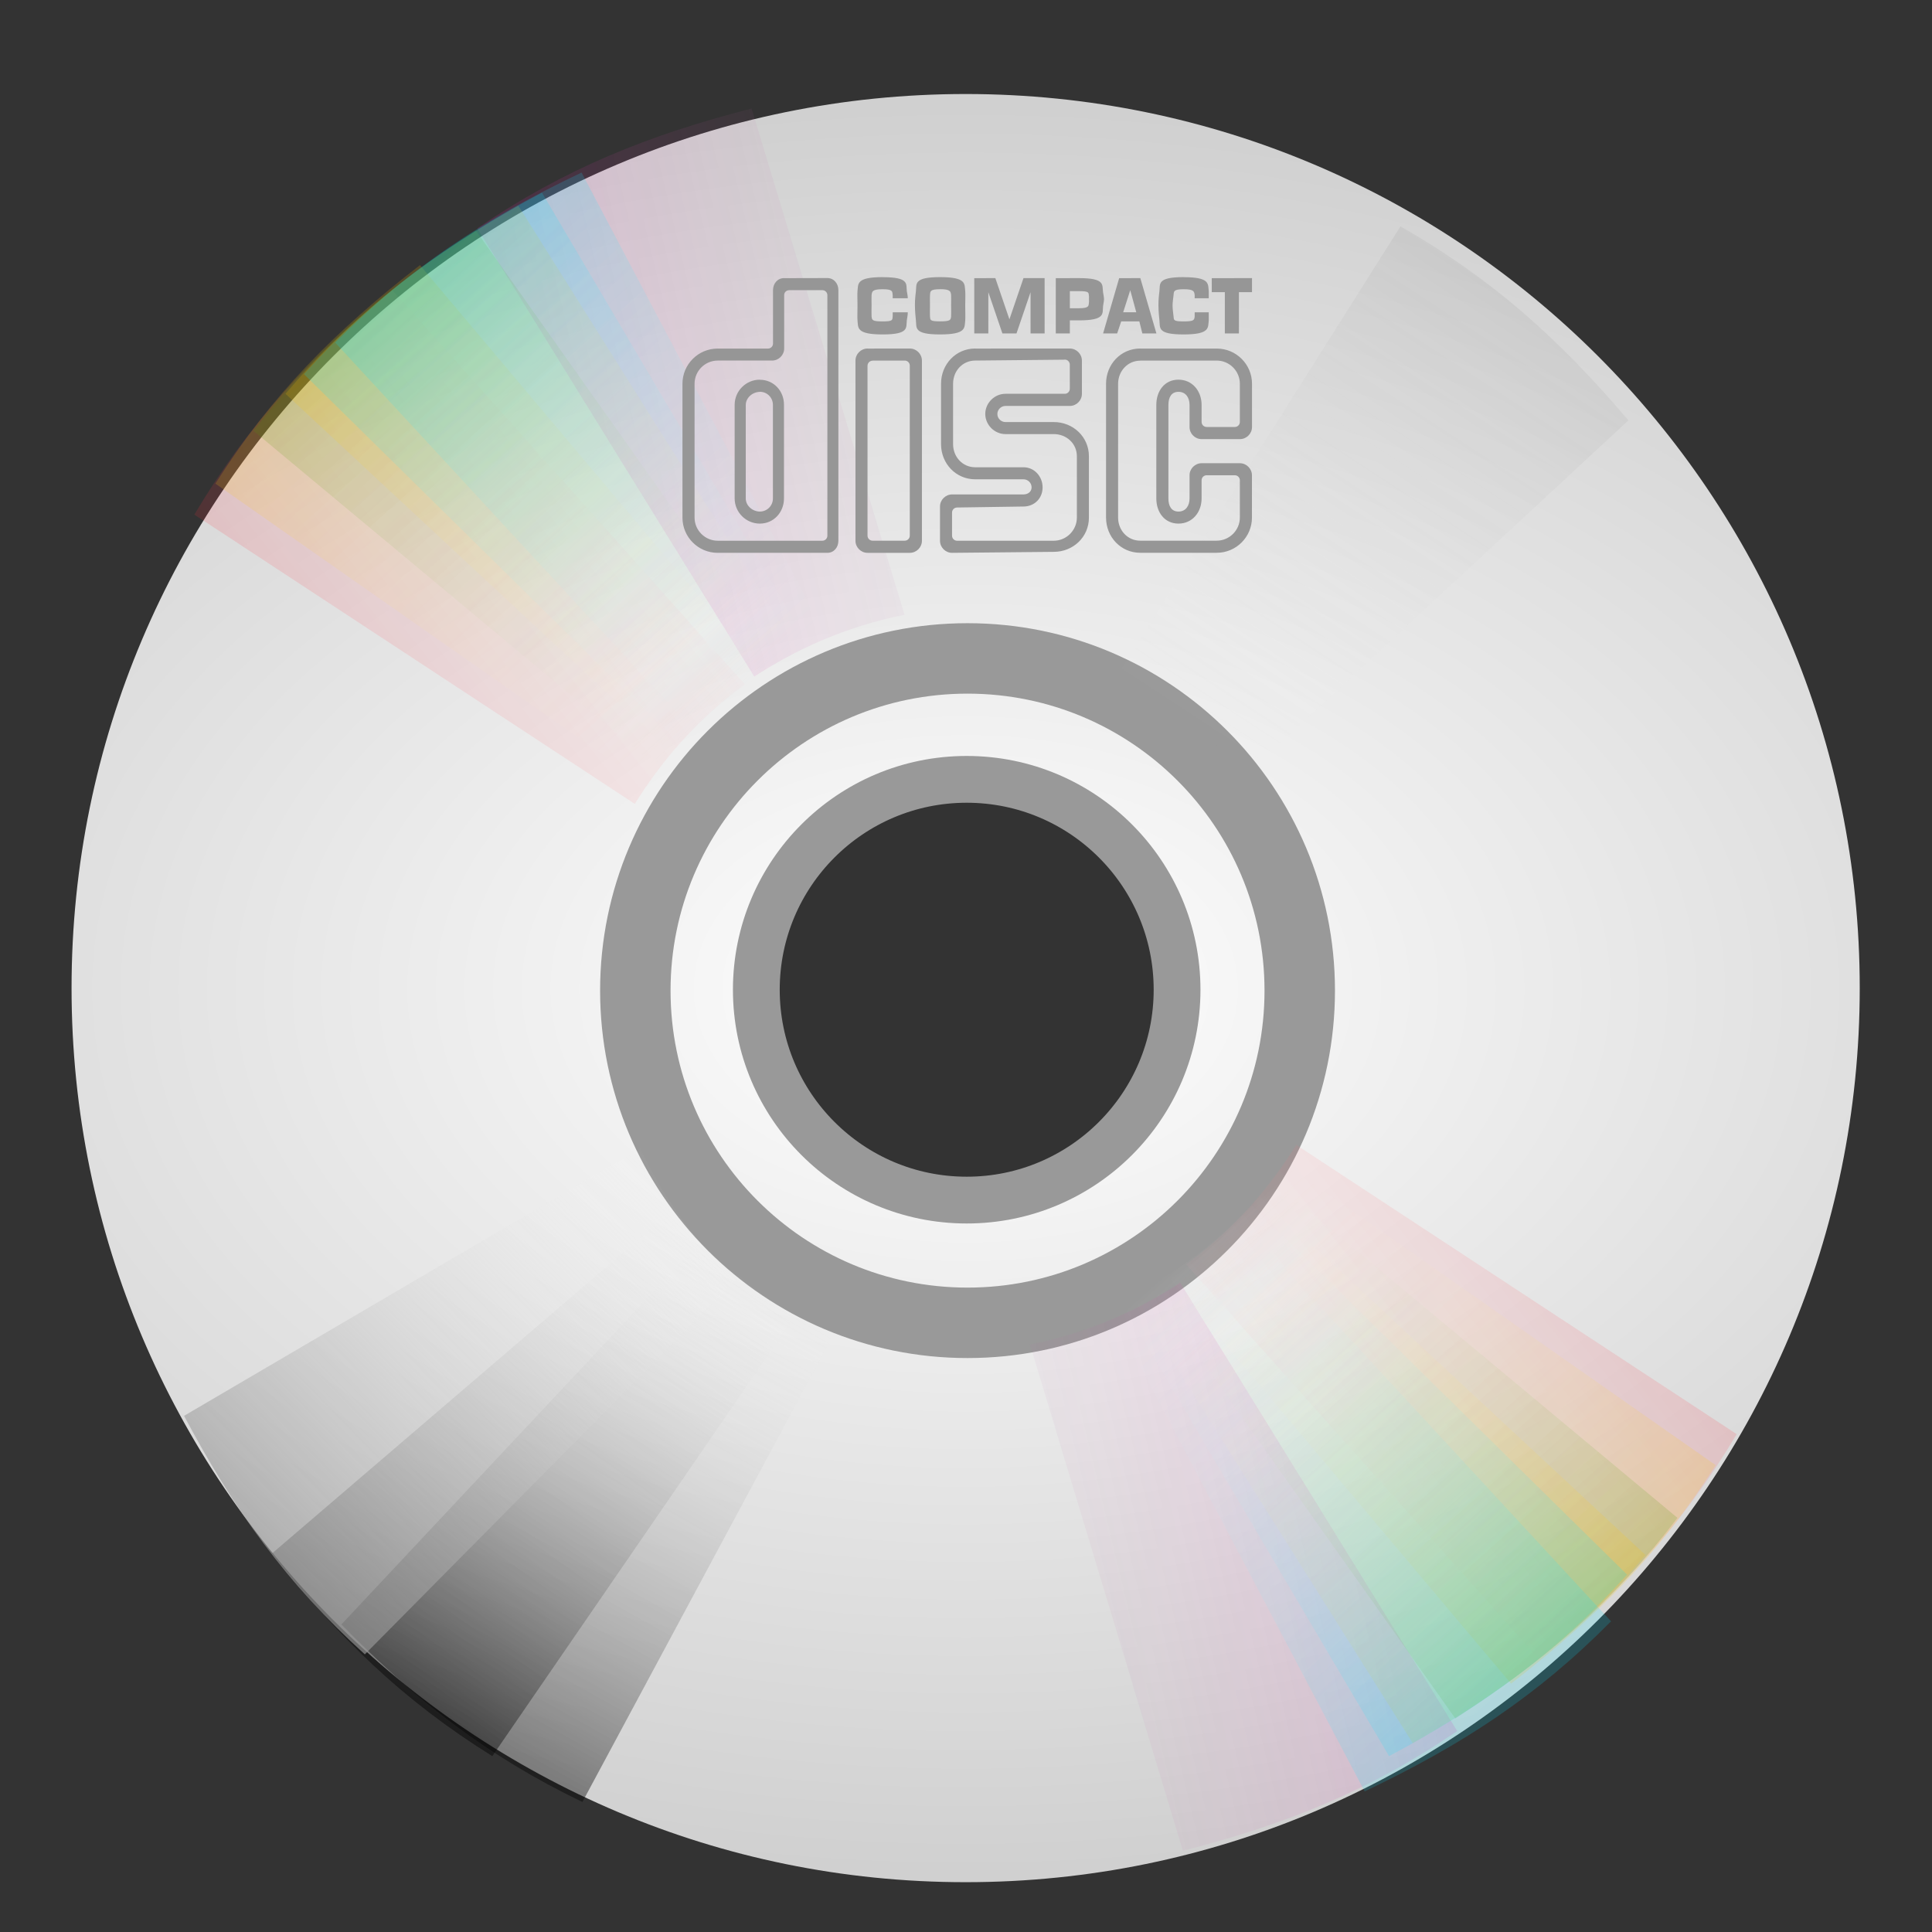 <?xml version="1.0" encoding="UTF-8" standalone="no"?>
<!-- Created with Inkscape (http://www.inkscape.org/) -->

<svg
   xmlns:dc="http://purl.org/dc/elements/1.1/"
   xmlns:cc="http://creativecommons.org/ns#"
   xmlns:rdf="http://www.w3.org/1999/02/22-rdf-syntax-ns#"
   xmlns:svg="http://www.w3.org/2000/svg"
   xmlns="http://www.w3.org/2000/svg"
   xmlns:xlink="http://www.w3.org/1999/xlink"
   xmlns:sodipodi="http://sodipodi.sourceforge.net/DTD/sodipodi-0.dtd"
   xmlns:inkscape="http://www.inkscape.org/namespaces/inkscape"
   width="48px"
   height="48px"
   id="svg4141"
   version="1.1"
   inkscape:version="0.48+devel r11725"
   sodipodi:docname="media-optical.svg">
  <rect width="100%" height="100%" fill="#333333" stroke="none"/>
  <defs
     id="defs4143">
    <radialGradient
       r="20.268"
       fy="26.304"
       fx="22.768"
       cy="26.304"
       cx="22.768"
       gradientTransform="matrix(1.987,0,0,1.303,-22.471,-7.958)"
       gradientUnits="userSpaceOnUse"
       id="radialGradient4085"
       xlink:href="#linearGradient3763"
       inkscape:collect="always" />
    <linearGradient
       id="linearGradient3636">
      <stop
         style="stop-color:#b4b4b4;stop-opacity:1;"
         offset="0"
         id="stop3638" />
      <stop
         style="stop-color:#f0f0f0;stop-opacity:0.941;"
         offset="1"
         id="stop3640" />
    </linearGradient>
    <inkscape:perspective
       sodipodi:type="inkscape:persp3d"
       inkscape:vp_x="0 : 526.18109 : 1"
       inkscape:vp_y="0 : 1000 : 0"
       inkscape:vp_z="744.09448 : 526.18109 : 1"
       inkscape:persp3d-origin="372.04724 : 350.78739 : 1"
       id="perspective10" />
    <inkscape:perspective
       id="perspective3600"
       inkscape:persp3d-origin="0.5 : 0.33333333 : 1"
       inkscape:vp_z="1 : 0.5 : 1"
       inkscape:vp_y="0 : 1000 : 0"
       inkscape:vp_x="0 : 0.5 : 1"
       sodipodi:type="inkscape:persp3d" />
    <linearGradient
       inkscape:collect="always"
       xlink:href="#linearGradient3636"
       id="linearGradient3642"
       x1="24"
       y1="44.5"
       x2="24"
       y2="3.5"
       gradientUnits="userSpaceOnUse" />
    <style
       id="style2464"
       type="text/css" />
    <inkscape:perspective
       id="perspective3874"
       inkscape:persp3d-origin="204.75002 : 67.5 : 1"
       inkscape:vp_z="409.50003 : 101.25 : 1"
       inkscape:vp_y="0 : 1000 : 0"
       inkscape:vp_x="0 : 101.25 : 1"
       sodipodi:type="inkscape:persp3d" />
    <linearGradient
       inkscape:collect="always"
       xlink:href="#linearGradient3636"
       id="linearGradient3971"
       gradientUnits="userSpaceOnUse"
       x1="24"
       y1="44.5"
       x2="24"
       y2="3.5"
       gradientTransform="translate(-71.468,4.798)" />
    <linearGradient
       inkscape:collect="always"
       xlink:href="#linearGradient3636"
       id="linearGradient3976"
       gradientUnits="userSpaceOnUse"
       gradientTransform="matrix(-1,0,0,-1,-22.844,52.819)"
       x1="24"
       y1="44.5"
       x2="24"
       y2="3.5" />
    <linearGradient
       inkscape:collect="always"
       xlink:href="#linearGradient3636"
       id="linearGradient3979"
       gradientUnits="userSpaceOnUse"
       gradientTransform="translate(5e-4,1004.36)"
       x1="24"
       y1="44.5"
       x2="24"
       y2="3.5" />
    <linearGradient
       inkscape:collect="always"
       xlink:href="#linearGradient3636"
       id="linearGradient3985"
       gradientUnits="userSpaceOnUse"
       x1="24"
       y1="44.5"
       x2="24"
       y2="3.5"
       gradientTransform="translate(-64.65,50.003)" />
    <linearGradient
       inkscape:collect="always"
       xlink:href="#linearGradient3636"
       id="linearGradient3988"
       gradientUnits="userSpaceOnUse"
       gradientTransform="translate(-34.598,1004.365)"
       x1="24"
       y1="44.5"
       x2="24"
       y2="3.5" />
    <linearGradient
       inkscape:collect="always"
       xlink:href="#linearGradient3636"
       id="linearGradient3990"
       gradientUnits="userSpaceOnUse"
       x1="24"
       y1="44.5"
       x2="24"
       y2="3.5"
       gradientTransform="translate(-85.105,968.754)" />
    <linearGradient
       inkscape:collect="always"
       xlink:href="#linearGradient3636"
       id="linearGradient2876"
       gradientUnits="userSpaceOnUse"
       gradientTransform="translate(-52.527,987.692)"
       x1="24"
       y1="44.5"
       x2="24"
       y2="3.5" />
    <linearGradient
       inkscape:collect="always"
       xlink:href="#linearGradient3636"
       id="linearGradient3697"
       gradientUnits="userSpaceOnUse"
       gradientTransform="translate(-52.527,987.692)"
       x1="24"
       y1="44.5"
       x2="24"
       y2="3.5" />
    <linearGradient
       inkscape:collect="always"
       xlink:href="#linearGradient3636"
       id="linearGradient3699"
       gradientUnits="userSpaceOnUse"
       gradientTransform="translate(5e-4,1004.36)"
       x1="24"
       y1="44.5"
       x2="24"
       y2="3.5" />
    <linearGradient
       inkscape:collect="always"
       xlink:href="#linearGradient3636"
       id="linearGradient2875"
       gradientUnits="userSpaceOnUse"
       gradientTransform="translate(5e-4,1004.36)"
       x1="24"
       y1="44.5"
       x2="24"
       y2="3.5" />
    <linearGradient
       inkscape:collect="always"
       xlink:href="#linearGradient3636"
       id="linearGradient3661"
       gradientUnits="userSpaceOnUse"
       gradientTransform="translate(-52.527,987.692)"
       x1="24"
       y1="44.5"
       x2="24"
       y2="3.5" />
    <linearGradient
       id="linearGradient3637">
      <stop
         id="stop3639"
         style="stop-color:#f0f0f0;stop-opacity:1"
         offset="0" />
      <stop
         id="stop3641"
         style="stop-color:#dcdcdc;stop-opacity:1"
         offset="1" />
    </linearGradient>
    <linearGradient
       x1="45.448"
       y1="92.54"
       x2="45.448"
       y2="7.017"
       id="ButtonShadow"
       gradientUnits="userSpaceOnUse"
       gradientTransform="scale(1.006,0.994)">
      <stop
         id="stop3750"
         style="stop-color:#000000;stop-opacity:1"
         offset="0" />
      <stop
         id="stop3752"
         style="stop-color:#000000;stop-opacity:0.588"
         offset="1" />
    </linearGradient>
    <linearGradient
       id="linearGradient3737">
      <stop
         id="stop3739"
         style="stop-color:#ffffff;stop-opacity:1"
         offset="0" />
      <stop
         id="stop3741"
         style="stop-color:#ffffff;stop-opacity:0"
         offset="1" />
    </linearGradient>
    <linearGradient
       id="linearGradient3700">
      <stop
         id="stop3702"
         style="stop-color:#2276c5;stop-opacity:1"
         offset="0" />
      <stop
         id="stop3704"
         style="stop-color:#68baf4;stop-opacity:1"
         offset="1" />
    </linearGradient>
    <filter
       color-interpolation-filters="sRGB"
       id="filter3174">
      <feGaussianBlur
         id="feGaussianBlur3176"
         stdDeviation="1.71" />
    </filter>
    <linearGradient
       x1="36.357"
       y1="6"
       x2="36.357"
       y2="63.893"
       id="linearGradient3188"
       xlink:href="#linearGradient3737"
       gradientUnits="userSpaceOnUse" />
    <radialGradient
       cx="48"
       cy="90.172"
       r="42"
       fx="48"
       fy="90.172"
       id="radialGradient3619"
       xlink:href="#linearGradient3737"
       gradientUnits="userSpaceOnUse"
       gradientTransform="matrix(1.157,0,0,0.996,-7.551,0.197)" />
    <linearGradient
       x1="48"
       y1="90"
       x2="48"
       y2="5.988"
       id="linearGradient2843"
       xlink:href="#linearGradient3700"
       gradientUnits="userSpaceOnUse"
       gradientTransform="translate(0,100)" />
    <clipPath
       id="clipPath3625">
      <path
         d="M 0,0 0,96 96,96 96,0 0,0 z m 12,6 72,0 c 3.324,0 6,2.676 6,6 l 0,72 c 0,3.324 -2.676,6 -6,6 L 12,90 C 8.676,90 6,87.324 6,84 L 6,12 C 6,8.676 8.676,6 12,6 z"
         inkscape:connector-curvature="0"
         id="path3627"
         style="fill:#ffffff;fill-opacity:1;stroke:none" />
    </clipPath>
    <linearGradient
       x1="44.512"
       y1="6"
       x2="44.512"
       y2="90.015"
       id="linearGradient3643"
       xlink:href="#linearGradient3637"
       gradientUnits="userSpaceOnUse" />
    <clipPath
       id="clipPath3649">
      <rect
         width="76"
         height="76"
         rx="4"
         ry="4"
         x="10"
         y="10"
         id="rect3651"
         style="fill:#ffffff;fill-opacity:1;fill-rule:nonzero;stroke:none" />
    </clipPath>
    <filter
       color-interpolation-filters="sRGB"
       id="filter3657">
      <feGaussianBlur
         id="feGaussianBlur3659"
         stdDeviation="1.14" />
    </filter>
    <linearGradient
       id="linearGradient4081">
      <stop
         id="stop4083"
         style="stop-color:#aaaaaa;stop-opacity:1"
         offset="0" />
      <stop
         id="stop4085"
         style="stop-color:#f0f0f0;stop-opacity:1"
         offset="1" />
    </linearGradient>
    <linearGradient
       x1="48"
       y1="72"
       x2="48"
       y2="24"
       id="linearGradient3856"
       xlink:href="#linearGradient4081"
       gradientUnits="userSpaceOnUse"
       gradientTransform="translate(104,0)" />
    <linearGradient
       x1="27"
       y1="48"
       x2="69"
       y2="48"
       id="linearGradient3940"
       xlink:href="#linearGradient4081"
       gradientUnits="userSpaceOnUse"
       gradientTransform="matrix(0,-1,1,0,4,100)" />
    <linearGradient
       x1="45.448"
       y1="92.54"
       x2="45.448"
       y2="7.017"
       id="ButtonShadow-0"
       gradientUnits="userSpaceOnUse"
       gradientTransform="matrix(1.006,0,0,0.994,100,0)">
      <stop
         id="stop3750-8"
         style="stop-color:#000000;stop-opacity:1"
         offset="0" />
      <stop
         id="stop3752-5"
         style="stop-color:#000000;stop-opacity:0.588"
         offset="1" />
    </linearGradient>
    <linearGradient
       x1="32.251"
       y1="6.132"
       x2="32.251"
       y2="90.239"
       id="linearGradient3780"
       xlink:href="#ButtonShadow-0"
       gradientUnits="userSpaceOnUse"
       gradientTransform="matrix(1.024,0,0,-1.012,-1.143,98.071)" />
    <linearGradient
       x1="32.251"
       y1="6.132"
       x2="32.251"
       y2="90.239"
       id="linearGradient3772"
       xlink:href="#ButtonShadow-0"
       gradientUnits="userSpaceOnUse"
       gradientTransform="matrix(1.024,0,0,-1.012,-1.143,98.071)" />
    <linearGradient
       x1="32.251"
       y1="6.132"
       x2="32.251"
       y2="90.239"
       id="linearGradient3725-8"
       xlink:href="#ButtonShadow-0"
       gradientUnits="userSpaceOnUse"
       gradientTransform="matrix(1.024,0,0,-1.012,-1.143,98.071)" />
    <linearGradient
       x1="32.251"
       y1="6.132"
       x2="32.251"
       y2="90.239"
       id="linearGradient3721-8"
       xlink:href="#ButtonShadow-0"
       gradientUnits="userSpaceOnUse"
       gradientTransform="matrix(1,0,0,-1,0,97)" />
    <linearGradient
       x1="32.251"
       y1="6.132"
       x2="32.251"
       y2="90.239"
       id="linearGradient3289"
       xlink:href="#ButtonShadow-0"
       gradientUnits="userSpaceOnUse"
       gradientTransform="matrix(1.024,0,0,-1.012,-1.143,98.071)" />
    <linearGradient
       x1="36.357"
       y1="6"
       x2="36.357"
       y2="63.893"
       id="linearGradient3188-5"
       xlink:href="#linearGradient3737-5"
       gradientUnits="userSpaceOnUse" />
    <linearGradient
       id="linearGradient3737-5">
      <stop
         id="stop3739-6"
         style="stop-color:#ffffff;stop-opacity:1"
         offset="0" />
      <stop
         id="stop3741-1"
         style="stop-color:#ffffff;stop-opacity:0"
         offset="1" />
    </linearGradient>
    <radialGradient
       cx="48"
       cy="90.172"
       r="42"
       fx="48"
       fy="90.172"
       id="radialGradient3619-1"
       xlink:href="#linearGradient3737-5"
       gradientUnits="userSpaceOnUse"
       gradientTransform="matrix(1.157,0,0,0.996,-7.551,0.197)" />
    <linearGradient
       id="linearGradient3763">
      <stop
         id="stop3765"
         offset="0"
         style="stop-color:#ffffff;stop-opacity:1;" />
      <stop
         id="stop3767"
         offset="1"
         style="stop-color:#c1c1c1;stop-opacity:1;" />
    </linearGradient>
    <linearGradient
       id="linearGradient3948">
      <stop
         style="stop-color:#ffffff;stop-opacity:1;"
         offset="0"
         id="stop3950" />
      <stop
         style="stop-color:#636363;stop-opacity:1;"
         offset="1"
         id="stop3952" />
    </linearGradient>
    <linearGradient
       id="linearGradient3883">
      <stop
         style="stop-color:#ff00b7;stop-opacity:0.181;"
         offset="0"
         id="stop3885" />
      <stop
         style="stop-color:#999999;stop-opacity:0;"
         offset="1"
         id="stop3887" />
    </linearGradient>
    <linearGradient
       id="linearGradient3789">
      <stop
         style="stop-color:#ff0013;stop-opacity:0.181;"
         offset="0"
         id="stop3791" />
      <stop
         style="stop-color:#ffffff;stop-opacity:0"
         offset="1"
         id="stop3793" />
    </linearGradient>
    <linearGradient
       id="linearGradient3802">
      <stop
         id="stop3804"
         offset="0"
         style="stop-color:#ffc300;stop-opacity:0.18;" />
      <stop
         id="stop3806"
         offset="1"
         style="stop-color:#ffffff;stop-opacity:0" />
    </linearGradient>
    <linearGradient
       id="linearGradient3823">
      <stop
         style="stop-color:#4d9600;stop-opacity:0.18;"
         offset="0"
         id="stop3825" />
      <stop
         style="stop-color:#ffffff;stop-opacity:0"
         offset="1"
         id="stop3827" />
    </linearGradient>
    <linearGradient
       id="linearGradient3154">
      <stop
         id="stop3156"
         offset="0"
         style="stop-color:#ffc300;stop-opacity:0.18;" />
      <stop
         id="stop3158"
         offset="1"
         style="stop-color:#ffffff;stop-opacity:0" />
    </linearGradient>
    <linearGradient
       id="linearGradient3877">
      <stop
         style="stop-color:#00dfff;stop-opacity:0.18;"
         offset="0"
         id="stop3879" />
      <stop
         style="stop-color:#ffffff;stop-opacity:0"
         offset="1"
         id="stop3881" />
    </linearGradient>
    <linearGradient
       id="linearGradient3165">
      <stop
         style="stop-color:#00dfff;stop-opacity:0.18;"
         offset="0"
         id="stop3167" />
      <stop
         style="stop-color:#ffffff;stop-opacity:0"
         offset="1"
         id="stop3169" />
    </linearGradient>
    <linearGradient
       id="linearGradient3981">
      <stop
         id="stop3983"
         offset="0"
         style="stop-color:#9a9a9a;stop-opacity:0.18;" />
      <stop
         id="stop3985"
         offset="1"
         style="stop-color:#ffffff;stop-opacity:0" />
    </linearGradient>
    <linearGradient
       id="linearGradient3176">
      <stop
         style="stop-color:#ff00b7;stop-opacity:0.181;"
         offset="0"
         id="stop3178" />
      <stop
         style="stop-color:#999999;stop-opacity:0;"
         offset="1"
         id="stop3180" />
    </linearGradient>
    <linearGradient
       id="linearGradient3183">
      <stop
         style="stop-color:#ff0013;stop-opacity:0.181;"
         offset="0"
         id="stop3185" />
      <stop
         style="stop-color:#ffffff;stop-opacity:0"
         offset="1"
         id="stop3187" />
    </linearGradient>
    <linearGradient
       id="linearGradient3191">
      <stop
         id="stop3193"
         offset="0"
         style="stop-color:#ffc300;stop-opacity:0.18;" />
      <stop
         id="stop3195"
         offset="1"
         style="stop-color:#ffffff;stop-opacity:0" />
    </linearGradient>
    <linearGradient
       id="linearGradient3198">
      <stop
         style="stop-color:#4d9600;stop-opacity:0.18;"
         offset="0"
         id="stop3200" />
      <stop
         style="stop-color:#ffffff;stop-opacity:0"
         offset="1"
         id="stop3202" />
    </linearGradient>
    <linearGradient
       id="linearGradient3205">
      <stop
         id="stop3207"
         offset="0"
         style="stop-color:#ffc300;stop-opacity:0.18;" />
      <stop
         id="stop3209"
         offset="1"
         style="stop-color:#ffffff;stop-opacity:0" />
    </linearGradient>
    <linearGradient
       id="linearGradient3212">
      <stop
         style="stop-color:#00dfff;stop-opacity:0.18;"
         offset="0"
         id="stop3214" />
      <stop
         style="stop-color:#ffffff;stop-opacity:0"
         offset="1"
         id="stop3216" />
    </linearGradient>
    <linearGradient
       id="linearGradient3219">
      <stop
         style="stop-color:#00dfff;stop-opacity:0.18;"
         offset="0"
         id="stop3221" />
      <stop
         style="stop-color:#ffffff;stop-opacity:0"
         offset="1"
         id="stop3223" />
    </linearGradient>
    <linearGradient
       id="linearGradient3993">
      <stop
         style="stop-color:#000000;stop-opacity:0.436;"
         offset="0"
         id="stop3995" />
      <stop
         style="stop-color:#ffffff;stop-opacity:0"
         offset="1"
         id="stop3997" />
    </linearGradient>
    <linearGradient
       id="linearGradient3230">
      <stop
         style="stop-color:#000000;stop-opacity:0.436;"
         offset="0"
         id="stop3232" />
      <stop
         style="stop-color:#ffffff;stop-opacity:0"
         offset="1"
         id="stop3234" />
    </linearGradient>
    <linearGradient
       id="linearGradient4009">
      <stop
         style="stop-color:#9a9a9a;stop-opacity:0.644;"
         offset="0"
         id="stop4011" />
      <stop
         style="stop-color:#ffffff;stop-opacity:0"
         offset="1"
         id="stop4013" />
    </linearGradient>
    <linearGradient
       id="linearGradient3763-7">
      <stop
         id="stop3765-7"
         offset="0"
         style="stop-color:#ffffff;stop-opacity:1;" />
      <stop
         id="stop3767-6"
         offset="1"
         style="stop-color:#c1c1c1;stop-opacity:1;" />
    </linearGradient>
    <linearGradient
       id="linearGradient3795">
      <stop
         style="stop-color:#000000;stop-opacity:1;"
         offset="0"
         id="stop3797" />
      <stop
         style="stop-color:#6d6d6d;stop-opacity:1;"
         offset="1"
         id="stop3799" />
    </linearGradient>
    <linearGradient
       id="linearGradient3763-6">
      <stop
         id="stop3765-2"
         offset="0"
         style="stop-color:#ffffff;stop-opacity:1;" />
      <stop
         id="stop3767-8"
         offset="1"
         style="stop-color:#c1c1c1;stop-opacity:1;" />
    </linearGradient>
    <linearGradient
       id="linearGradient3289-4">
      <stop
         style="stop-color:#000000;stop-opacity:1;"
         offset="0"
         id="stop3291" />
      <stop
         style="stop-color:#6d6d6d;stop-opacity:1;"
         offset="1"
         id="stop3293" />
    </linearGradient>
    <linearGradient
       id="linearGradient3883-2">
      <stop
         style="stop-color:#ff00b7;stop-opacity:0.181;"
         offset="0"
         id="stop3885-4" />
      <stop
         style="stop-color:#999999;stop-opacity:0;"
         offset="1"
         id="stop3887-0" />
    </linearGradient>
    <linearGradient
       id="linearGradient3789-2">
      <stop
         style="stop-color:#ff0013;stop-opacity:0.181;"
         offset="0"
         id="stop3791-9" />
      <stop
         style="stop-color:#ffffff;stop-opacity:0"
         offset="1"
         id="stop3793-9" />
    </linearGradient>
    <linearGradient
       id="linearGradient3802-8">
      <stop
         id="stop3804-1"
         offset="0"
         style="stop-color:#ffc300;stop-opacity:0.18;" />
      <stop
         id="stop3806-3"
         offset="1"
         style="stop-color:#ffffff;stop-opacity:0" />
    </linearGradient>
    <linearGradient
       id="linearGradient3823-1">
      <stop
         style="stop-color:#4d9600;stop-opacity:0.18;"
         offset="0"
         id="stop3825-0" />
      <stop
         style="stop-color:#ffffff;stop-opacity:0"
         offset="1"
         id="stop3827-3" />
    </linearGradient>
    <linearGradient
       id="linearGradient3312-0">
      <stop
         id="stop3314"
         offset="0"
         style="stop-color:#ffc300;stop-opacity:0.18;" />
      <stop
         id="stop3316"
         offset="1"
         style="stop-color:#ffffff;stop-opacity:0" />
    </linearGradient>
    <linearGradient
       id="linearGradient3877-9">
      <stop
         style="stop-color:#00dfff;stop-opacity:0.18;"
         offset="0"
         id="stop3879-1" />
      <stop
         style="stop-color:#ffffff;stop-opacity:0"
         offset="1"
         id="stop3881-9" />
    </linearGradient>
    <linearGradient
       id="linearGradient3323">
      <stop
         style="stop-color:#00dfff;stop-opacity:0.18;"
         offset="0"
         id="stop3325" />
      <stop
         style="stop-color:#ffffff;stop-opacity:0"
         offset="1"
         id="stop3327" />
    </linearGradient>
    <linearGradient
       id="linearGradient3981-3">
      <stop
         id="stop3983-3"
         offset="0"
         style="stop-color:#9a9a9a;stop-opacity:0.18;" />
      <stop
         id="stop3985-8"
         offset="1"
         style="stop-color:#ffffff;stop-opacity:0" />
    </linearGradient>
    <linearGradient
       id="linearGradient3334">
      <stop
         style="stop-color:#ff00b7;stop-opacity:0.181;"
         offset="0"
         id="stop3336" />
      <stop
         style="stop-color:#999999;stop-opacity:0;"
         offset="1"
         id="stop3338" />
    </linearGradient>
    <linearGradient
       id="linearGradient3341">
      <stop
         style="stop-color:#ff0013;stop-opacity:0.181;"
         offset="0"
         id="stop3343" />
      <stop
         style="stop-color:#ffffff;stop-opacity:0"
         offset="1"
         id="stop3345" />
    </linearGradient>
    <linearGradient
       id="linearGradient3348">
      <stop
         id="stop3350"
         offset="0"
         style="stop-color:#ffc300;stop-opacity:0.18;" />
      <stop
         id="stop3352"
         offset="1"
         style="stop-color:#ffffff;stop-opacity:0" />
    </linearGradient>
    <linearGradient
       id="linearGradient3355">
      <stop
         style="stop-color:#4d9600;stop-opacity:0.18;"
         offset="0"
         id="stop3357" />
      <stop
         style="stop-color:#ffffff;stop-opacity:0"
         offset="1"
         id="stop3359" />
    </linearGradient>
    <linearGradient
       id="linearGradient3362">
      <stop
         id="stop3364"
         offset="0"
         style="stop-color:#ffc300;stop-opacity:0.18;" />
      <stop
         id="stop3366"
         offset="1"
         style="stop-color:#ffffff;stop-opacity:0" />
    </linearGradient>
    <linearGradient
       id="linearGradient3369">
      <stop
         style="stop-color:#00dfff;stop-opacity:0.18;"
         offset="0"
         id="stop3371" />
      <stop
         style="stop-color:#ffffff;stop-opacity:0"
         offset="1"
         id="stop3373" />
    </linearGradient>
    <linearGradient
       id="linearGradient3376">
      <stop
         style="stop-color:#00dfff;stop-opacity:0.18;"
         offset="0"
         id="stop3378" />
      <stop
         style="stop-color:#ffffff;stop-opacity:0"
         offset="1"
         id="stop3380" />
    </linearGradient>
    <linearGradient
       id="linearGradient3993-6">
      <stop
         style="stop-color:#000000;stop-opacity:0.436;"
         offset="0"
         id="stop3995-2" />
      <stop
         style="stop-color:#ffffff;stop-opacity:0"
         offset="1"
         id="stop3997-6" />
    </linearGradient>
    <linearGradient
       id="linearGradient3387">
      <stop
         style="stop-color:#000000;stop-opacity:0.436;"
         offset="0"
         id="stop3389" />
      <stop
         style="stop-color:#ffffff;stop-opacity:0"
         offset="1"
         id="stop3391" />
    </linearGradient>
    <linearGradient
       id="linearGradient4009-6">
      <stop
         style="stop-color:#9a9a9a;stop-opacity:0.644;"
         offset="0"
         id="stop4011-9" />
      <stop
         style="stop-color:#ffffff;stop-opacity:0"
         offset="1"
         id="stop4013-8" />
    </linearGradient>
    <radialGradient
       inkscape:collect="always"
       xlink:href="#linearGradient3763-7"
       id="radialGradient3655"
       gradientUnits="userSpaceOnUse"
       gradientTransform="matrix(1.987,0,0,1.303,-22.471,-7.958)"
       cx="22.768"
       cy="26.304"
       fx="22.768"
       fy="26.304"
       r="20.268" />
    <linearGradient
       inkscape:collect="always"
       xlink:href="#linearGradient3883"
       id="linearGradient3657"
       gradientUnits="userSpaceOnUse"
       gradientTransform="matrix(-0.289,-0.957,0.957,-0.289,10.289,1059.918)"
       x1="14.89"
       y1="31.294"
       x2="15.601"
       y2="18.92" />
    <linearGradient
       inkscape:collect="always"
       xlink:href="#linearGradient3789"
       id="linearGradient3659"
       gradientUnits="userSpaceOnUse"
       gradientTransform="matrix(-0.667,-0.745,0.745,-0.667,25.299,1063.145)"
       x1="14.89"
       y1="31.294"
       x2="15.601"
       y2="18.92" />
    <linearGradient
       inkscape:collect="always"
       xlink:href="#linearGradient3802"
       id="linearGradient3662"
       gradientUnits="userSpaceOnUse"
       gradientTransform="matrix(-0.667,-0.745,0.745,-0.667,-723.377,1732.643)"
       x1="8.838"
       y1="1029.666"
       x2="19.114"
       y2="1029.666" />
    <linearGradient
       inkscape:collect="always"
       xlink:href="#linearGradient3823"
       id="linearGradient3664"
       gradientUnits="userSpaceOnUse"
       gradientTransform="matrix(-0.667,-0.745,0.745,-0.667,-723.377,1732.643)"
       x1="8.862"
       y1="1028.451"
       x2="19.059"
       y2="1028.451" />
    <linearGradient
       inkscape:collect="always"
       xlink:href="#linearGradient3802"
       id="linearGradient3666"
       gradientUnits="userSpaceOnUse"
       gradientTransform="matrix(-0.667,-0.745,0.745,-0.667,-723.377,1732.643)"
       x1="8.873"
       y1="1027.535"
       x2="19.172"
       y2="1027.535" />
    <linearGradient
       inkscape:collect="always"
       xlink:href="#linearGradient3877"
       id="linearGradient3668"
       gradientUnits="userSpaceOnUse"
       gradientTransform="matrix(-0.667,-0.745,0.745,-0.667,-723.377,1732.643)"
       x1="8.88"
       y1="1027.033"
       x2="19.236"
       y2="1027.033" />
    <linearGradient
       inkscape:collect="always"
       xlink:href="#linearGradient3877"
       id="linearGradient3670"
       gradientUnits="userSpaceOnUse"
       gradientTransform="matrix(-0.667,-0.745,0.745,-0.667,-723.09,1732.93)"
       x1="8.891"
       y1="1026.207"
       x2="19.348"
       y2="1026.207" />
    <linearGradient
       inkscape:collect="always"
       xlink:href="#linearGradient3981"
       id="linearGradient3672"
       gradientUnits="userSpaceOnUse"
       gradientTransform="matrix(-0.547,0.837,-0.837,-0.547,900.006,1569.852)"
       x1="8.891"
       y1="1026.207"
       x2="19.348"
       y2="1026.207" />
    <linearGradient
       inkscape:collect="always"
       xlink:href="#linearGradient3883"
       id="linearGradient3674"
       gradientUnits="userSpaceOnUse"
       gradientTransform="matrix(0.289,0.957,-0.957,0.289,41.368,996.472)"
       x1="14.89"
       y1="31.294"
       x2="15.601"
       y2="18.92" />
    <linearGradient
       inkscape:collect="always"
       xlink:href="#linearGradient3789"
       id="linearGradient3676"
       gradientUnits="userSpaceOnUse"
       gradientTransform="matrix(0.667,0.745,-0.745,0.667,26.292,993.047)"
       x1="14.89"
       y1="31.294"
       x2="15.601"
       y2="18.92" />
    <linearGradient
       inkscape:collect="always"
       xlink:href="#linearGradient3802"
       id="linearGradient3678"
       gradientUnits="userSpaceOnUse"
       gradientTransform="matrix(0.667,0.745,-0.745,0.667,774.968,323.549)"
       x1="8.838"
       y1="1029.666"
       x2="19.114"
       y2="1029.666" />
    <linearGradient
       inkscape:collect="always"
       xlink:href="#linearGradient3823"
       id="linearGradient3680"
       gradientUnits="userSpaceOnUse"
       gradientTransform="matrix(0.667,0.745,-0.745,0.667,774.968,323.549)"
       x1="8.862"
       y1="1028.451"
       x2="19.059"
       y2="1028.451" />
    <linearGradient
       inkscape:collect="always"
       xlink:href="#linearGradient3802"
       id="linearGradient3682"
       gradientUnits="userSpaceOnUse"
       gradientTransform="matrix(0.667,0.745,-0.745,0.667,774.968,323.549)"
       x1="8.873"
       y1="1027.535"
       x2="19.172"
       y2="1027.535" />
    <linearGradient
       inkscape:collect="always"
       xlink:href="#linearGradient3877"
       id="linearGradient3684"
       gradientUnits="userSpaceOnUse"
       gradientTransform="matrix(0.667,0.745,-0.745,0.667,774.968,323.549)"
       x1="8.88"
       y1="1027.033"
       x2="19.236"
       y2="1027.033" />
    <linearGradient
       inkscape:collect="always"
       xlink:href="#linearGradient3877"
       id="linearGradient3686"
       gradientUnits="userSpaceOnUse"
       gradientTransform="matrix(0.667,0.745,-0.745,0.667,774.968,323.549)"
       x1="8.891"
       y1="1026.207"
       x2="19.348"
       y2="1026.207" />
    <linearGradient
       inkscape:collect="always"
       xlink:href="#linearGradient3993"
       id="linearGradient3688"
       gradientUnits="userSpaceOnUse"
       gradientTransform="matrix(0.488,-0.873,0.873,0.488,-884.25,549.877)"
       x1="8.891"
       y1="1026.207"
       x2="19.348"
       y2="1026.207" />
    <linearGradient
       inkscape:collect="always"
       xlink:href="#linearGradient3993"
       id="linearGradient3690"
       gradientUnits="userSpaceOnUse"
       gradientTransform="matrix(0.58,-0.815,0.815,0.58,-826.69,453.47)"
       x1="8.891"
       y1="1026.207"
       x2="19.348"
       y2="1026.207" />
    <linearGradient
       inkscape:collect="always"
       xlink:href="#linearGradient4009"
       id="linearGradient3692"
       gradientUnits="userSpaceOnUse"
       gradientTransform="matrix(0.715,-0.699,0.699,0.715,-711.318,311.409)"
       x1="8.891"
       y1="1026.207"
       x2="19.348"
       y2="1026.207" />
    <linearGradient
       inkscape:collect="always"
       xlink:href="#linearGradient3795"
       id="linearGradient3694"
       gradientUnits="userSpaceOnUse"
       gradientTransform="matrix(0.717,0,0,0.775,42.695,241.489)"
       x1="23.204"
       y1="1053.158"
       x2="23.204"
       y2="1004.847" />
    <radialGradient
       inkscape:collect="always"
       xlink:href="#linearGradient3763-6"
       id="radialGradient3696"
       gradientUnits="userSpaceOnUse"
       gradientTransform="matrix(1.987,0,0,1.303,-22.471,-7.958)"
       cx="22.768"
       cy="26.304"
       fx="22.768"
       fy="26.304"
       r="20.268" />
    <linearGradient
       inkscape:collect="always"
       xlink:href="#linearGradient3795"
       id="linearGradient3698"
       gradientUnits="userSpaceOnUse"
       gradientTransform="matrix(0.073,0,0,0.775,39.885,241.489)"
       x1="23.204"
       y1="1058.292"
       x2="23.204"
       y2="988.181" />
    <linearGradient
       inkscape:collect="always"
       xlink:href="#linearGradient3883-2"
       id="linearGradient3701"
       gradientUnits="userSpaceOnUse"
       gradientTransform="matrix(-0.289,-0.957,0.957,-0.289,10.289,1059.918)"
       x1="14.89"
       y1="31.294"
       x2="15.601"
       y2="18.92" />
    <linearGradient
       inkscape:collect="always"
       xlink:href="#linearGradient3789-2"
       id="linearGradient3703"
       gradientUnits="userSpaceOnUse"
       gradientTransform="matrix(-0.667,-0.745,0.745,-0.667,25.299,1063.145)"
       x1="14.89"
       y1="31.294"
       x2="15.601"
       y2="18.92" />
    <linearGradient
       inkscape:collect="always"
       xlink:href="#linearGradient3802-8"
       id="linearGradient3705"
       gradientUnits="userSpaceOnUse"
       gradientTransform="matrix(-0.667,-0.745,0.745,-0.667,-723.377,1732.643)"
       x1="8.838"
       y1="1029.666"
       x2="19.114"
       y2="1029.666" />
    <linearGradient
       inkscape:collect="always"
       xlink:href="#linearGradient3823-1"
       id="linearGradient3707"
       gradientUnits="userSpaceOnUse"
       gradientTransform="matrix(-0.667,-0.745,0.745,-0.667,-723.377,1732.643)"
       x1="8.862"
       y1="1028.451"
       x2="19.059"
       y2="1028.451" />
    <linearGradient
       inkscape:collect="always"
       xlink:href="#linearGradient3802-8"
       id="linearGradient3709"
       gradientUnits="userSpaceOnUse"
       gradientTransform="matrix(-0.667,-0.745,0.745,-0.667,-723.377,1732.643)"
       x1="8.873"
       y1="1027.535"
       x2="19.172"
       y2="1027.535" />
    <linearGradient
       inkscape:collect="always"
       xlink:href="#linearGradient3877-9"
       id="linearGradient3711"
       gradientUnits="userSpaceOnUse"
       gradientTransform="matrix(-0.667,-0.745,0.745,-0.667,-723.377,1732.643)"
       x1="8.88"
       y1="1027.033"
       x2="19.236"
       y2="1027.033" />
    <linearGradient
       inkscape:collect="always"
       xlink:href="#linearGradient3877-9"
       id="linearGradient3713"
       gradientUnits="userSpaceOnUse"
       gradientTransform="matrix(-0.667,-0.745,0.745,-0.667,-723.09,1732.93)"
       x1="8.891"
       y1="1026.207"
       x2="19.348"
       y2="1026.207" />
    <linearGradient
       inkscape:collect="always"
       xlink:href="#linearGradient3981-3"
       id="linearGradient3715"
       gradientUnits="userSpaceOnUse"
       gradientTransform="matrix(-0.547,0.837,-0.837,-0.547,900.006,1569.852)"
       x1="8.891"
       y1="1026.207"
       x2="19.348"
       y2="1026.207" />
    <linearGradient
       inkscape:collect="always"
       xlink:href="#linearGradient3883-2"
       id="linearGradient3717"
       gradientUnits="userSpaceOnUse"
       gradientTransform="matrix(0.289,0.957,-0.957,0.289,41.368,996.472)"
       x1="14.89"
       y1="31.294"
       x2="15.601"
       y2="18.92" />
    <linearGradient
       inkscape:collect="always"
       xlink:href="#linearGradient3789-2"
       id="linearGradient3719"
       gradientUnits="userSpaceOnUse"
       gradientTransform="matrix(0.667,0.745,-0.745,0.667,26.292,993.047)"
       x1="14.89"
       y1="31.294"
       x2="15.601"
       y2="18.92" />
    <linearGradient
       inkscape:collect="always"
       xlink:href="#linearGradient3802-8"
       id="linearGradient3721"
       gradientUnits="userSpaceOnUse"
       gradientTransform="matrix(0.667,0.745,-0.745,0.667,774.968,323.549)"
       x1="8.838"
       y1="1029.666"
       x2="19.114"
       y2="1029.666" />
    <linearGradient
       inkscape:collect="always"
       xlink:href="#linearGradient3823-1"
       id="linearGradient3723"
       gradientUnits="userSpaceOnUse"
       gradientTransform="matrix(0.667,0.745,-0.745,0.667,774.968,323.549)"
       x1="8.862"
       y1="1028.451"
       x2="19.059"
       y2="1028.451" />
    <linearGradient
       inkscape:collect="always"
       xlink:href="#linearGradient3802-8"
       id="linearGradient3725"
       gradientUnits="userSpaceOnUse"
       gradientTransform="matrix(0.667,0.745,-0.745,0.667,774.968,323.549)"
       x1="8.873"
       y1="1027.535"
       x2="19.172"
       y2="1027.535" />
    <linearGradient
       inkscape:collect="always"
       xlink:href="#linearGradient3877-9"
       id="linearGradient3727"
       gradientUnits="userSpaceOnUse"
       gradientTransform="matrix(0.667,0.745,-0.745,0.667,774.968,323.549)"
       x1="8.88"
       y1="1027.033"
       x2="19.236"
       y2="1027.033" />
    <linearGradient
       inkscape:collect="always"
       xlink:href="#linearGradient3877-9"
       id="linearGradient3729"
       gradientUnits="userSpaceOnUse"
       gradientTransform="matrix(0.667,0.745,-0.745,0.667,774.968,323.549)"
       x1="8.891"
       y1="1026.207"
       x2="19.348"
       y2="1026.207" />
    <linearGradient
       inkscape:collect="always"
       xlink:href="#linearGradient3993-6"
       id="linearGradient3731"
       gradientUnits="userSpaceOnUse"
       gradientTransform="matrix(0.488,-0.873,0.873,0.488,-884.25,549.877)"
       x1="8.891"
       y1="1026.207"
       x2="19.348"
       y2="1026.207" />
    <linearGradient
       inkscape:collect="always"
       xlink:href="#linearGradient3993-6"
       id="linearGradient3733"
       gradientUnits="userSpaceOnUse"
       gradientTransform="matrix(0.58,-0.815,0.815,0.58,-826.69,453.47)"
       x1="8.891"
       y1="1026.207"
       x2="19.348"
       y2="1026.207" />
    <linearGradient
       inkscape:collect="always"
       xlink:href="#linearGradient4009-6"
       id="linearGradient3735"
       gradientUnits="userSpaceOnUse"
       gradientTransform="matrix(0.715,-0.699,0.699,0.715,-711.318,311.409)"
       x1="8.891"
       y1="1026.207"
       x2="19.348"
       y2="1026.207" />
    <radialGradient
       inkscape:collect="always"
       xlink:href="#linearGradient3763-7"
       id="radialGradient3813"
       gradientUnits="userSpaceOnUse"
       gradientTransform="matrix(2.178,0,0,1.428,-25.584,-12.731)"
       cx="22.768"
       cy="26.304"
       fx="22.768"
       fy="26.304"
       r="20.268" />
    <linearGradient
       inkscape:collect="always"
       xlink:href="#linearGradient3883"
       id="linearGradient3815"
       gradientUnits="userSpaceOnUse"
       gradientTransform="matrix(-0.294,-0.974,0.974,-0.294,10.714,1065.062)"
       x1="14.89"
       y1="31.294"
       x2="15.601"
       y2="18.92" />
    <linearGradient
       inkscape:collect="always"
       xlink:href="#linearGradient3789"
       id="linearGradient3817"
       gradientUnits="userSpaceOnUse"
       gradientTransform="matrix(-0.678,-0.758,0.758,-0.678,25.979,1068.344)"
       x1="14.89"
       y1="31.294"
       x2="15.601"
       y2="18.92" />
    <linearGradient
       inkscape:collect="always"
       xlink:href="#linearGradient3802"
       id="linearGradient3819"
       gradientUnits="userSpaceOnUse"
       gradientTransform="matrix(-0.678,-0.758,0.758,-0.678,-735.448,1749.245)"
       x1="8.838"
       y1="1029.666"
       x2="19.114"
       y2="1029.666" />
    <linearGradient
       inkscape:collect="always"
       xlink:href="#linearGradient3823"
       id="linearGradient3821"
       gradientUnits="userSpaceOnUse"
       gradientTransform="matrix(-0.678,-0.758,0.758,-0.678,-735.448,1749.245)"
       x1="8.862"
       y1="1028.451"
       x2="19.059"
       y2="1028.451" />
    <linearGradient
       inkscape:collect="always"
       xlink:href="#linearGradient3802"
       id="linearGradient3824"
       gradientUnits="userSpaceOnUse"
       gradientTransform="matrix(-0.678,-0.758,0.758,-0.678,-735.448,1749.245)"
       x1="8.873"
       y1="1027.535"
       x2="19.172"
       y2="1027.535" />
    <linearGradient
       inkscape:collect="always"
       xlink:href="#linearGradient3877"
       id="linearGradient3826"
       gradientUnits="userSpaceOnUse"
       gradientTransform="matrix(-0.678,-0.758,0.758,-0.678,-735.448,1749.245)"
       x1="8.88"
       y1="1027.033"
       x2="19.236"
       y2="1027.033" />
    <linearGradient
       inkscape:collect="always"
       xlink:href="#linearGradient3877"
       id="linearGradient3828"
       gradientUnits="userSpaceOnUse"
       gradientTransform="matrix(-0.678,-0.758,0.758,-0.678,-735.156,1749.537)"
       x1="8.891"
       y1="1026.207"
       x2="19.348"
       y2="1026.207" />
    <linearGradient
       inkscape:collect="always"
       xlink:href="#linearGradient3981"
       id="linearGradient3830"
       gradientUnits="userSpaceOnUse"
       gradientTransform="matrix(-0.557,0.851,-0.851,-0.557,915.584,1583.682)"
       x1="8.891"
       y1="1026.207"
       x2="19.348"
       y2="1026.207" />
    <linearGradient
       inkscape:collect="always"
       xlink:href="#linearGradient3883"
       id="linearGradient3832"
       gradientUnits="userSpaceOnUse"
       gradientTransform="matrix(0.294,0.974,-0.974,0.294,42.323,1000.536)"
       x1="14.89"
       y1="31.294"
       x2="15.601"
       y2="18.92" />
    <linearGradient
       inkscape:collect="always"
       xlink:href="#linearGradient3789"
       id="linearGradient3834"
       gradientUnits="userSpaceOnUse"
       gradientTransform="matrix(0.678,0.758,-0.758,0.678,26.99,997.052)"
       x1="14.89"
       y1="31.294"
       x2="15.601"
       y2="18.92" />
    <linearGradient
       inkscape:collect="always"
       xlink:href="#linearGradient3802"
       id="linearGradient3836"
       gradientUnits="userSpaceOnUse"
       gradientTransform="matrix(0.678,0.758,-0.758,0.678,788.417,316.152)"
       x1="8.838"
       y1="1029.666"
       x2="19.114"
       y2="1029.666" />
    <linearGradient
       inkscape:collect="always"
       xlink:href="#linearGradient3823"
       id="linearGradient3838"
       gradientUnits="userSpaceOnUse"
       gradientTransform="matrix(0.678,0.758,-0.758,0.678,788.417,316.152)"
       x1="8.862"
       y1="1028.451"
       x2="19.059"
       y2="1028.451" />
    <linearGradient
       inkscape:collect="always"
       xlink:href="#linearGradient3802"
       id="linearGradient3840"
       gradientUnits="userSpaceOnUse"
       gradientTransform="matrix(0.678,0.758,-0.758,0.678,788.417,316.152)"
       x1="8.873"
       y1="1027.535"
       x2="19.172"
       y2="1027.535" />
    <linearGradient
       inkscape:collect="always"
       xlink:href="#linearGradient3877"
       id="linearGradient3842"
       gradientUnits="userSpaceOnUse"
       gradientTransform="matrix(0.678,0.758,-0.758,0.678,788.417,316.152)"
       x1="8.88"
       y1="1027.033"
       x2="19.236"
       y2="1027.033" />
    <linearGradient
       inkscape:collect="always"
       xlink:href="#linearGradient3877"
       id="linearGradient3844"
       gradientUnits="userSpaceOnUse"
       gradientTransform="matrix(0.678,0.758,-0.758,0.678,788.417,316.152)"
       x1="8.891"
       y1="1026.207"
       x2="19.348"
       y2="1026.207" />
    <linearGradient
       inkscape:collect="always"
       xlink:href="#linearGradient3993"
       id="linearGradient3846"
       gradientUnits="userSpaceOnUse"
       gradientTransform="matrix(0.496,-0.888,0.888,0.496,-899.061,546.335)"
       x1="8.891"
       y1="1026.207"
       x2="19.348"
       y2="1026.207" />
    <linearGradient
       inkscape:collect="always"
       xlink:href="#linearGradient3993"
       id="linearGradient3848"
       gradientUnits="userSpaceOnUse"
       gradientTransform="matrix(0.59,-0.829,0.829,0.59,-840.52,448.286)"
       x1="8.891"
       y1="1026.207"
       x2="19.348"
       y2="1026.207" />
    <linearGradient
       inkscape:collect="always"
       xlink:href="#linearGradient4009"
       id="linearGradient3850"
       gradientUnits="userSpaceOnUse"
       gradientTransform="matrix(0.727,-0.711,0.711,0.727,-723.183,303.805)"
       x1="8.891"
       y1="1026.207"
       x2="19.348"
       y2="1026.207" />
  </defs>
  <sodipodi:namedview
     id="base"
     pagecolor="#ffffff"
     bordercolor="#666666"
     borderopacity="1.0"
     inkscape:pageopacity="0.0"
     inkscape:pageshadow="2"
     inkscape:zoom="7"
     inkscape:cx="-19.62214"
     inkscape:cy="32.261161"
     inkscape:current-layer="g4079"
     showgrid="true"
     inkscape:grid-bbox="true"
     inkscape:document-units="px"
     inkscape:window-width="1366"
     inkscape:window-height="746"
     inkscape:window-x="0"
     inkscape:window-y="0"
     inkscape:window-maximized="1" />
  <g
     id="layer1"
     inkscape:label="Layer 1"
     inkscape:groupmode="layer">
    <g
       id="g4079"
       transform="matrix(1.29,0,0,1.29,-10.177,-1307.972)">
      <g
         id="g1095">
        <rect
           y="1014.368"
           x="7.887"
           height="37.202"
           width="37.202"
           id="rect3332"
           style="fill:none;stroke:none" />
        <path
           id="path2985"
           transform="matrix(0.775,0,0,0.775,7.887,1013.732)"
           d="m 24,2.594 c -12.269,0 -22.219,9.95 -22.219,22.219 0,12.269 9.95,22.219 22.219,22.219 12.269,0 22.219,-9.95 22.219,-22.219 C 46.219,12.544 36.269,2.594 24,2.594 z M 24.031,19.625 c 2.889,0 5.25,2.361 5.25,5.25 0,2.889 -2.361,5.219 -5.25,5.219 -2.889,0 -5.219,-2.33 -5.219,-5.219 0,-2.889 2.33,-5.25 5.219,-5.25 z"
           style="fill:url(#radialGradient3813);fill-opacity:1;stroke:none"
           inkscape:connector-curvature="0" />
        <path
           sodipodi:type="arc"
           style="fill:none;stroke:#999999;stroke-width:1.6;stroke-miterlimit:4;stroke-opacity:1;stroke-dasharray:none"
           id="path3771"
           sodipodi:cx="25.669643"
           sodipodi:cy="27.0625"
           sodipodi:rx="7.5446429"
           sodipodi:ry="7.5446429"
           d="m 33.214,27.062 c 0,4.167 -3.378,7.545 -7.545,7.545 -4.167,0 -7.545,-3.378 -7.545,-7.545 0,-4.167 3.378,-7.545 7.545,-7.545 C 29.836,19.518 33.214,22.896 33.214,27.062 Z"
           transform="matrix(0.848,0,0,0.848,4.756,1010.062)" />
        <path
           transform="matrix(0.537,0,0,0.537,12.723,1018.461)"
           d="m 33.214,27.062 c 0,4.167 -3.378,7.545 -7.545,7.545 -4.167,0 -7.545,-3.378 -7.545,-7.545 0,-4.167 3.378,-7.545 7.545,-7.545 C 29.836,19.518 33.214,22.896 33.214,27.062 Z"
           sodipodi:ry="7.5446429"
           sodipodi:rx="7.5446429"
           sodipodi:cy="27.0625"
           sodipodi:cx="25.669643"
           id="path3773"
           style="fill:none;stroke:#999999;stroke-width:1.678;stroke-miterlimit:4;stroke-opacity:1;stroke-dasharray:none"
           sodipodi:type="arc" />
        <path
           sodipodi:nodetypes="ccccc"
           inkscape:connector-curvature="0"
           id="path3990"
           d="m 30.62,1038.637 5.335,8.634 c -1.68,1.145 -3.284,1.793 -5.284,2.306 l -2.945,-9.75 c 1.168,-0.236 2.105,-0.677 2.894,-1.19 z"
           style="fill:url(#linearGradient3815);fill-opacity:1;stroke:none" />
        <path
           style="fill:url(#linearGradient3817);fill-opacity:1;stroke:none"
           d="m 32.854,1035.982 8.483,5.571 c -1.039,1.747 -2.218,3.012 -3.814,4.323 l -6.789,-7.592 c 0.959,-0.707 1.622,-1.503 2.12,-2.302 z"
           id="path3992"
           inkscape:connector-curvature="0"
           sodipodi:nodetypes="ccccc" />
        <path
           sodipodi:nodetypes="ccccc"
           inkscape:connector-curvature="0"
           id="path3994"
           d="m 32.617,1036.33 8.315,5.82 c -1.09,1.716 -2.307,2.945 -3.941,4.208 l -6.561,-7.79 c 0.98,-0.679 1.666,-1.454 2.187,-2.238 z"
           style="fill:url(#linearGradient3819);fill-opacity:1;stroke:none" />
        <path
           style="fill:url(#linearGradient3821);fill-opacity:1;stroke:none"
           d="m 32.398,1036.669 7.798,6.496 c -1.23,1.619 -2.545,2.742 -4.279,3.863 l -5.886,-8.312 c 1.033,-0.594 1.782,-1.31 2.367,-2.047 z"
           id="path3996"
           inkscape:connector-curvature="0"
           sodipodi:nodetypes="ccccc" />
        <path
           sodipodi:nodetypes="ccccc"
           inkscape:connector-curvature="0"
           id="path3998"
           d="m 32.151,1036.968 7.431,6.913 c -1.316,1.549 -2.691,2.598 -4.484,3.623 l -5.422,-8.622 c 1.064,-0.537 1.851,-1.21 2.476,-1.914 z"
           style="fill:url(#linearGradient3824);fill-opacity:1;stroke:none" />
        <path
           sodipodi:nodetypes="ccccc"
           inkscape:connector-curvature="0"
           id="path4000"
           d="m 31.995,1037.138 7.232,7.121 c -1.36,1.511 -2.764,2.521 -4.585,3.495 l -5.176,-8.772 c 1.079,-0.506 1.885,-1.157 2.529,-1.844 z"
           style="fill:url(#linearGradient3826);fill-opacity:1;stroke:none" />
        <path
           style="fill:url(#linearGradient3828);fill-opacity:1;stroke:none"
           d="m 32.029,1037.704 6.888,7.454 c -1.43,1.445 -2.88,2.388 -4.745,3.275 l -4.756,-9.006 c 1.101,-0.455 1.937,-1.067 2.613,-1.722 z"
           id="path4002"
           inkscape:connector-curvature="0"
           sodipodi:nodetypes="ccccc" />
        <path
           inkscape:transform-center-y="-9.2428144"
           inkscape:transform-center-x="-7.670158"
           sodipodi:nodetypes="ccccc"
           inkscape:connector-curvature="0"
           id="path3198"
           d="m 29.444,1026.875 5.417,-8.583 c 1.766,1.007 3.052,2.164 4.391,3.736 l -7.468,6.925 c -0.725,-0.946 -1.532,-1.595 -2.34,-2.078 z"
           style="fill:url(#linearGradient3830);fill-opacity:1;stroke:none" />
        <path
           style="fill:url(#linearGradient3832);fill-opacity:1;stroke:none"
           d="m 22.416,1026.962 -5.335,-8.634 c 1.68,-1.145 3.284,-1.793 5.284,-2.306 l 2.945,9.75 c -1.168,0.236 -2.105,0.677 -2.894,1.19 z"
           id="path3829"
           inkscape:connector-curvature="0"
           sodipodi:nodetypes="ccccc" />
        <path
           sodipodi:nodetypes="ccccc"
           inkscape:connector-curvature="0"
           id="path3019"
           d="m 20.115,1029.414 -8.483,-5.571 c 1.039,-1.748 2.218,-3.012 3.814,-4.323 l 6.789,7.592 c -0.959,0.707 -1.622,1.503 -2.12,2.302 z"
           style="fill:url(#linearGradient3834);fill-opacity:1;stroke:none" />
        <path
           style="fill:url(#linearGradient3836);fill-opacity:1;stroke:none"
           d="m 20.352,1029.066 -8.315,-5.82 c 1.09,-1.716 2.307,-2.945 3.941,-4.208 l 6.561,7.79 c -0.98,0.679 -1.666,1.454 -2.187,2.238 z"
           id="path3798"
           inkscape:connector-curvature="0"
           sodipodi:nodetypes="ccccc" />
        <path
           sodipodi:nodetypes="ccccc"
           inkscape:connector-curvature="0"
           id="path3819"
           d="m 20.571,1028.727 -7.798,-6.496 c 1.23,-1.619 2.545,-2.742 4.279,-3.863 l 5.886,8.312 c -1.033,0.594 -1.782,1.31 -2.367,2.047 z"
           style="fill:url(#linearGradient3838);fill-opacity:1;stroke:none" />
        <path
           style="fill:url(#linearGradient3840);fill-opacity:1;stroke:none"
           d="m 20.818,1028.429 -7.431,-6.913 c 1.316,-1.549 2.691,-2.598 4.484,-3.623 l 5.422,8.622 c -1.064,0.537 -1.851,1.21 -2.476,1.914 z"
           id="path3839"
           inkscape:connector-curvature="0"
           sodipodi:nodetypes="ccccc" />
        <path
           style="fill:url(#linearGradient3842);fill-opacity:1;stroke:none"
           d="m 20.974,1028.258 -7.232,-7.121 c 1.36,-1.511 2.764,-2.521 4.585,-3.495 l 5.176,8.772 c -1.079,0.506 -1.885,1.157 -2.529,1.843 z"
           id="path3841"
           inkscape:connector-curvature="0"
           sodipodi:nodetypes="ccccc" />
        <path
           sodipodi:nodetypes="ccccc"
           inkscape:connector-curvature="0"
           id="path3843"
           d="m 21.233,1027.984 -6.888,-7.454 c 1.43,-1.445 2.88,-2.388 4.745,-3.275 l 4.756,9.006 c -1.101,0.455 -1.937,1.067 -2.613,1.722 z"
           style="fill:url(#linearGradient3844);fill-opacity:1;stroke:none" />
        <path
           style="fill:url(#linearGradient3846);fill-opacity:1;stroke:none"
           d="m 23.909,1039.696 -4.803,8.941 c -1.832,-0.881 -3.196,-1.944 -4.642,-3.419 l 6.965,-7.431 c 0.789,0.893 1.64,1.484 2.48,1.909 z"
           id="path3987"
           inkscape:connector-curvature="0"
           sodipodi:nodetypes="ccccc"
           inkscape:transform-center-x="7.0608935"
           inkscape:transform-center-y="9.6868356" />
        <path
           inkscape:transform-center-y="8.9746856"
           inkscape:transform-center-x="7.9945275"
           sodipodi:nodetypes="ccccc"
           inkscape:connector-curvature="0"
           id="path3999"
           d="m 23.12,1039.39 -5.749,8.364 c -1.725,-1.075 -2.965,-2.281 -4.241,-3.905 l 7.734,-6.627 c 0.687,0.974 1.468,1.654 2.257,2.168 z"
           style="fill:url(#linearGradient3848);fill-opacity:1;stroke:none" />
        <path
           style="fill:url(#linearGradient3850);fill-opacity:1;stroke:none"
           d="m 22.056,1038.581 -7.14,7.213 c -1.507,-1.364 -2.514,-2.771 -3.482,-4.594 l 8.786,-5.152 c 0.504,1.08 1.152,1.888 1.837,2.534 z"
           id="path4003"
           inkscape:connector-curvature="0"
           sodipodi:nodetypes="ccccc"
           inkscape:transform-center-x="9.3069495"
           inkscape:transform-center-y="7.5890356" />
      </g>
      <path
         inkscape:connector-curvature="0"
         style="fill:#969696;fill-opacity:1"
         d="m 24.889,1019.269 c -0.514,0 -0.469,0.131 -0.485,0.271 -0.005,0.046 -5.15e-4,0.154 0,0.271 5e-4,0.117 -0.005,0.245 0,0.291 0.016,0.141 -0.03,0.271 0.485,0.271 0.514,0 0.449,-0.131 0.465,-0.271 0.003,-0.027 0.018,-0.094 0.019,-0.155 l -0.291,0 c -8.06e-4,0.031 0.001,0.068 0,0.078 -0.008,0.07 0.009,0.097 -0.194,0.097 -0.203,0 -0.205,-0.027 -0.213,-0.097 -0.003,-0.023 -2.48e-4,-0.155 0,-0.213 2.5e-4,-0.058 -0.003,-0.171 0,-0.194 0.008,-0.07 0.01,-0.116 0.213,-0.116 0.203,0 0.186,0.046 0.194,0.116 0.001,0.01 -8.06e-4,0.025 0,0.058 l 0.291,0 c -0.002,-0.063 -0.016,-0.108 -0.019,-0.136 C 25.339,1019.4 25.404,1019.27 24.889,1019.27 z m 1.105,0 c -0.514,0 -0.449,0.131 -0.465,0.271 -0.005,0.046 -0.02,0.154 -0.019,0.271 5.01e-4,0.117 0.014,0.245 0.019,0.291 0.016,0.141 -0.049,0.271 0.465,0.271 0.514,0 0.469,-0.131 0.485,-0.271 0.005,-0.046 -4.84e-4,-0.173 0,-0.291 5e-4,-0.117 0.005,-0.226 0,-0.271 C 26.463,1019.4 26.509,1019.269 25.994,1019.269 z m 4.69,0 c -0.514,0 -0.449,0.131 -0.465,0.271 -0.006,0.046 -0.02,0.154 -0.019,0.271 5e-4,0.117 0.014,0.245 0.019,0.291 0.016,0.141 -0.049,0.271 0.465,0.271 0.514,0 0.469,-0.131 0.485,-0.271 0.003,-0.027 -0.002,-0.094 0,-0.155 l -0.271,0 c -7.75e-4,0.031 9.3e-4,0.068 0,0.078 -0.008,0.07 -0.01,0.097 -0.213,0.097 -0.203,0 -0.186,-0.027 -0.194,-0.097 -0.003,-0.023 -0.02,-0.155 -0.019,-0.213 2.5e-4,-0.058 0.017,-0.171 0.019,-0.194 0.008,-0.07 -0.009,-0.116 0.194,-0.116 0.203,0 0.205,0.046 0.213,0.116 9.3e-4,0.01 -7.75e-4,0.025 0,0.058 l 0.271,0 c -0.002,-0.063 0.003,-0.108 0,-0.136 C 31.153,1019.4 31.199,1019.27 30.684,1019.27 z m -7.694,0.019 c -0.127,0 -0.213,0.105 -0.213,0.233 l 0,1.027 c 0,0.054 -0.043,0.097 -0.097,0.097 l -0.969,0 c -0.374,0 -0.678,0.304 -0.678,0.678 l 0,2.578 c 0,0.374 0.304,0.678 0.678,0.678 l 1.686,0 0.426,0 c 0.127,0 0.213,-0.105 0.213,-0.233 l 0,-4.826 c 0,-0.127 -0.086,-0.233 -0.213,-0.233 L 22.99,1019.289 z m 3.663,0 0,1.066 0.271,0 0,-0.795 0.271,0.795 0.271,0 0.271,-0.795 0,0.795 0.271,0 0,-1.066 -0.407,0 -0.271,0.794 -0.271,-0.794 L 26.653,1019.289 z m 1.57,0 0,1.066 0.271,0 0,-0.252 0.174,0 c 0.514,0 0.452,-0.13 0.465,-0.271 0.002,-0.024 0.019,-0.102 0.019,-0.136 0,-0.042 -0.017,-0.119 -0.019,-0.136 -0.019,-0.14 0.049,-0.271 -0.465,-0.271 L 28.223,1019.289 z m 1.221,0 -0.31,1.066 0.271,0 0.078,-0.233 0.349,0 0.058,0.233 0.271,0 -0.31,-1.066 L 29.444,1019.289 z m 1.783,0 0,0.271 0.252,0 0,0.795 0.271,0 0,-0.795 0.252,0 0,-0.271 L 31.227,1019.289 z m -5.233,0.213 c 0.203,0 0.205,0.046 0.213,0.116 0.003,0.023 -2.48e-4,0.135 0,0.194 2.5e-4,0.058 0.003,0.19 0,0.213 -0.008,0.07 -0.01,0.097 -0.213,0.097 -0.203,0 -0.186,-0.027 -0.194,-0.097 -0.003,-0.023 -2.48e-4,-0.155 0,-0.213 2.59e-4,-0.058 -0.003,-0.171 0,-0.194 C 25.808,1019.548 25.791,1019.502 25.994,1019.502 z m -2.907,0.019 0.64,0 c 0.053,0 0.097,0.043 0.097,0.097 l 0,4.632 c 0,0.054 -0.044,0.097 -0.097,0.097 l -0.329,0 -1.686,0 c -0.245,0 -0.446,-0.201 -0.446,-0.446 l 0,-2.578 c 0,-0.245 0.201,-0.446 0.446,-0.446 l 1.047,0 c 0.127,0 0.233,-0.105 0.233,-0.233 l 0,-1.027 C 22.99,1019.564 23.034,1019.521 23.087,1019.521 z m 6.57,0 0.116,0.426 -0.252,0 L 29.657,1019.521 z m -1.163,0.019 0.174,0 c 0.203,0 0.186,0.027 0.194,0.097 0.003,0.023 -2.49e-4,-2e-4 0,0.058 2.48e-4,0.057 0.003,0.035 0,0.058 -0.008,0.07 0.009,0.116 -0.194,0.116 l -0.174,0 L 28.494,1019.541 z m -3.896,1.105 c -0.127,0 -0.233,0.105 -0.233,0.233 l 0,3.469 c 0,0.128 0.105,0.233 0.233,0.233 l 0.407,0 0.407,0 c 0.127,0 0.233,-0.105 0.233,-0.233 l 0,-3.469 c 0,-0.127 -0.105,-0.233 -0.233,-0.233 L 24.599,1020.645 z m 2.074,0 c -0.374,0 -0.659,0.304 -0.659,0.678 l 0,1.163 c 0,0.374 0.285,0.678 0.659,0.678 l 0.93,0 c 0.085,0 0.155,0.07 0.155,0.155 0,0.084 -0.071,0.136 -0.155,0.136 l -1.376,0 c -0.127,0 -0.233,0.105 -0.233,0.233 l 0,0.659 c 0,0.128 0.105,0.233 0.233,0.233 l 1.957,-0.019 c 0.374,0 0.678,-0.285 0.678,-0.659 l 0,-1.182 c 0,-0.374 -0.305,-0.659 -0.678,-0.659 l -0.93,0 c -0.085,0 -0.155,-0.07 -0.155,-0.155 0,-0.084 0.071,-0.155 0.155,-0.155 l 0.678,0 0.562,0 c 0.127,0 0.233,-0.105 0.233,-0.233 l 0,-0.64 c 0,-0.127 -0.105,-0.233 -0.233,-0.233 L 26.673,1020.645 z m 3.178,0 c -0.374,0 -0.659,0.304 -0.659,0.678 l 0,2.578 c 0,0.374 0.285,0.678 0.659,0.678 l 1.473,0 c 0.374,0 0.678,-0.304 0.678,-0.678 l 0,-0.814 c 0,-0.127 -0.105,-0.233 -0.233,-0.233 l -0.736,0 c -0.127,0 -0.233,0.105 -0.233,0.233 l 0,0.446 c 0,0.14 -0.073,0.252 -0.213,0.252 -0.14,0 -0.194,-0.112 -0.194,-0.252 l 0,-1.802 c 0,-0.14 0.054,-0.252 0.194,-0.252 0.14,0 0.213,0.112 0.213,0.252 l 0,0.426 c 0,0.128 0.105,0.233 0.233,0.233 l 0.349,0 0.388,0 c 0.127,0 0.233,-0.105 0.233,-0.233 l 0,-0.833 c 0,-0.374 -0.304,-0.678 -0.678,-0.678 L 29.851,1020.645 z m -1.454,0.213 c 0.053,0 0.097,0.043 0.097,0.097 l 0,0.465 c 0,0.054 -0.043,0.097 -0.097,0.097 l -0.465,0 -0.678,0 c -0.21,0 -0.388,0.177 -0.388,0.388 9e-6,0.21 0.177,0.388 0.388,0.388 l 0.93,0 c 0.245,0 0.446,0.181 0.446,0.426 l 0,1.182 c 0,0.245 -0.201,0.446 -0.446,0.446 l -1.861,0 c -0.053,0 -0.097,-0.043 -0.097,-0.097 l 0,-0.446 c 0,-0.054 0.044,-0.097 0.097,-0.097 l 1.279,-0.019 c 0.21,0 0.368,-0.158 0.368,-0.368 9e-6,-0.21 -0.158,-0.388 -0.368,-0.388 l -0.93,0 c -0.245,0 -0.426,-0.201 -0.426,-0.446 l 0,-1.163 c 0,-0.245 0.181,-0.446 0.426,-0.446 L 28.397,1020.859 z m -3.702,0.019 0.62,0 c 0.053,0 0.097,0.043 0.097,0.097 l 0,3.275 c 0,0.054 -0.043,0.097 -0.097,0.097 l -0.31,0 -0.31,0 c -0.053,0 -0.097,-0.043 -0.097,-0.097 l 0,-3.275 C 24.599,1020.921 24.642,1020.878 24.696,1020.878 z m 5.155,0 1.473,0 c 0.245,0 0.446,0.201 0.446,0.446 l 0,0.736 c 0,0.054 -0.043,0.097 -0.097,0.097 l -0.291,0 -0.252,0 c -0.053,0 -0.097,-0.043 -0.097,-0.097 l 0,-0.329 c 0,-0.267 -0.179,-0.485 -0.446,-0.485 -0.267,0 -0.426,0.218 -0.426,0.485 l 0,1.802 c 0,0.267 0.159,0.485 0.426,0.485 0.267,0 0.446,-0.217 0.446,-0.485 l 0,-0.349 c 0,-0.054 0.043,-0.097 0.097,-0.097 l 0.543,0 c 0.053,0 0.097,0.043 0.097,0.097 l 0,0.717 c 0,0.245 -0.201,0.446 -0.446,0.446 l -1.473,0 c -0.245,0 -0.426,-0.201 -0.426,-0.446 l 0,-2.578 C 29.425,1021.079 29.606,1020.878 29.851,1020.878 z m -7.326,0.368 c -0.267,0 -0.485,0.218 -0.485,0.485 l 0,1.802 c 0,0.267 0.218,0.485 0.485,0.485 0.267,0 0.465,-0.217 0.465,-0.485 l 0,-0.136 0,-1.667 C 22.99,1021.464 22.792,1021.246 22.525,1021.246 z m 0,0.233 c 0.14,0 0.252,0.112 0.252,0.252 l 0,1.667 0,0.136 c 0,0.14 -0.112,0.252 -0.252,0.252 -0.14,0 -0.271,-0.112 -0.271,-0.252 l 0,-1.802 C 22.254,1021.591 22.385,1021.479 22.525,1021.479 Z"
         id="path4044" />
    </g>
  </g>
</svg>
